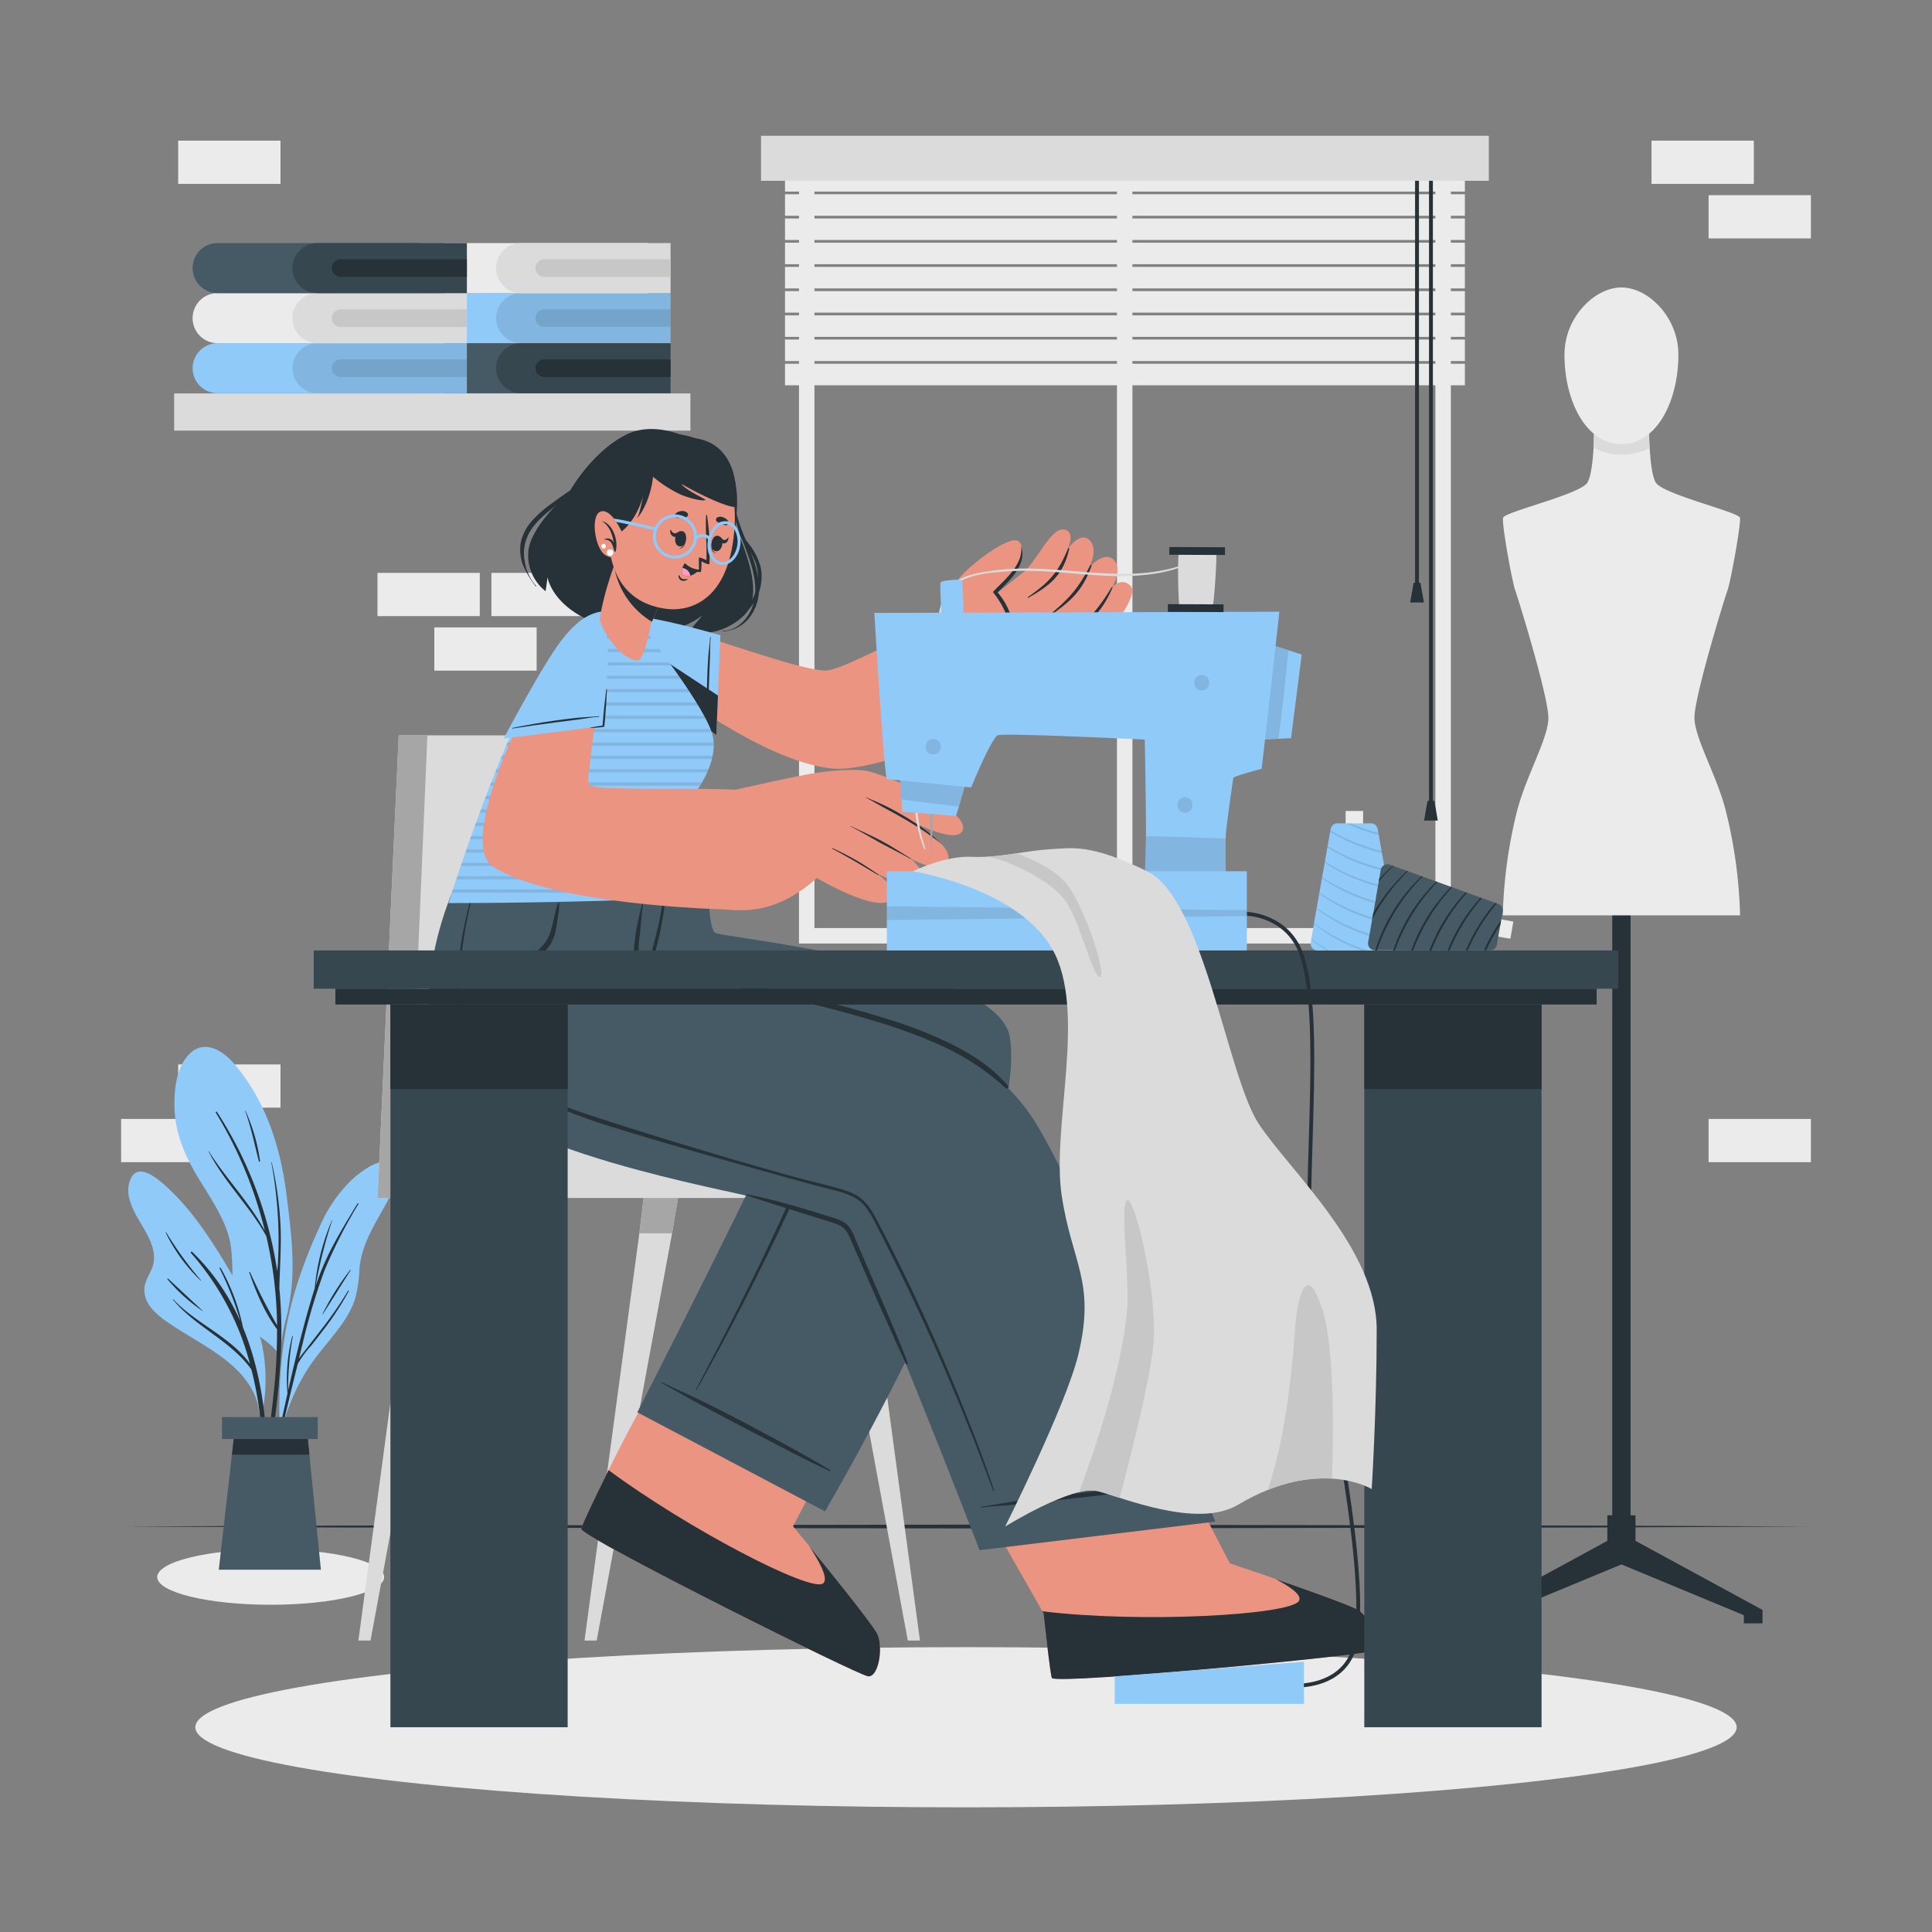 <svg xmlns="http://www.w3.org/2000/svg" viewBox="0 0 500 500"><rect x="0" y="0" width="500" height="500" fill="#808080" stroke="none"/><g id="freepik--background-complete--inject-202"><path d="M375.48,244.18H206.78V35.92h168.7Zm-164.7-4h160.7V39.92H210.78Z" style="fill:#ebebeb"></path><rect x="289.07" y="40.97" width="4" height="201.21" style="fill:#ebebeb"></rect><rect x="203.16" y="44.01" width="175.95" height="5.57" style="fill:#ebebeb"></rect><rect x="203.16" y="50.27" width="175.95" height="5.57" style="fill:#ebebeb"></rect><rect x="203.16" y="56.54" width="175.95" height="5.57" style="fill:#ebebeb"></rect><rect x="203.16" y="62.81" width="175.95" height="5.57" style="fill:#ebebeb"></rect><rect x="203.16" y="69.07" width="175.95" height="5.57" style="fill:#ebebeb"></rect><rect x="203.16" y="75.34" width="175.95" height="5.57" style="fill:#ebebeb"></rect><rect x="203.16" y="81.61" width="175.95" height="5.57" style="fill:#ebebeb"></rect><rect x="203.16" y="87.87" width="175.95" height="5.57" style="fill:#ebebeb"></rect><rect x="203.16" y="94.14" width="175.95" height="5.57" style="fill:#ebebeb"></rect><rect x="366.22" y="42.88" width="1" height="108.39" style="fill:#263238"></rect><polygon points="368.5 155.92 364.95 155.92 365.84 150.82 367.61 150.82 368.5 155.92" style="fill:#263238"></polygon><rect x="369.83" y="42.88" width="1" height="165.73" style="fill:#263238"></rect><polygon points="372.1 212.36 368.55 212.36 369.44 207.26 371.21 207.26 372.1 212.36" style="fill:#263238"></polygon><rect x="196.95" y="35.14" width="188.36" height="11.65" style="fill:#dbdbdb"></rect><rect x="46.11" y="275.47" width="26.48" height="11.19" style="fill:#ebebeb"></rect><rect x="31.34" y="289.58" width="26.48" height="11.19" style="fill:#ebebeb"></rect><rect x="127.18" y="148.26" width="26.48" height="11.19" style="fill:#ebebeb"></rect><rect x="112.4" y="162.37" width="26.48" height="11.19" style="fill:#ebebeb"></rect><rect x="97.69" y="148.26" width="26.48" height="11.19" style="fill:#ebebeb"></rect><rect x="442.18" y="289.58" width="26.48" height="11.19" style="fill:#ebebeb"></rect><rect x="427.41" y="36.4" width="26.48" height="11.19" style="fill:#ebebeb"></rect><rect x="442.18" y="50.51" width="26.48" height="11.19" style="fill:#ebebeb"></rect><rect x="46.11" y="36.4" width="26.48" height="11.19" style="fill:#ebebeb"></rect></g><g id="freepik--Floor--inject-202"><polygon points="32 395.06 86.5 394.82 141 394.73 250 394.57 359 394.73 413.5 394.82 468 395.06 413.5 395.31 359 395.4 250 395.56 141 395.4 86.5 395.31 32 395.06" style="fill:#263238"></polygon></g><g id="freepik--Shadow--inject-202"><ellipse cx="250" cy="447.01" rx="199.45" ry="20.73" style="fill:#ebebeb"></ellipse></g><g id="freepik--Plant--inject-202"><ellipse cx="70.05" cy="408.13" rx="29.36" ry="7.18" style="fill:#ebebeb"></ellipse><path d="M74.19,340.67a53.37,53.37,0,0,0-1.7,9.6c.09.17.07.76,0,.6,0,.52-.82.43-.82-.09,0-.34,0-.68,0-1-1.88-2.33-4.61-3.81-6.81-5.83A12.79,12.79,0,0,1,61.14,338c-1.82-6.3-.11-13-2.31-19.25-1.89-5.42-5.29-10.12-8.17-15-3-5.19-5.27-10.64-5.49-16.72-.18-4.65.37-10.85,3.92-14.33,3.75-3.7,8.41-.93,11.29,2.37,8.34,9.57,12.19,21.66,13.75,34,.86,6.84,1.76,13.73,1.55,20.64A56.14,56.14,0,0,1,74.19,340.67Z" style="fill:#90CAF9"></path><path d="M72.53,352.79a118.41,118.41,0,0,0-.23-19.39s0,0,0-.07c.11-5.25.52-10.47.32-15.71a93.84,93.84,0,0,0-2.31-16.85c0-.07-.12,0-.1,0a111.24,111.24,0,0,1,1.82,16.48c.11,3,.09,5.93-.07,8.89,0,1-.14,1.93-.21,2.9h0a103.65,103.65,0,0,0-15.59-41.27c-.11-.17-.41,0-.31.19a107.77,107.77,0,0,1,12.7,30.6c-4-7.43-10.07-13.54-14.56-20.68a0,0,0,0,0-.07,0c4,7.95,10.7,14.22,15,22.05.73,3.19,1.34,6.41,1.79,9.65a109.5,109.5,0,0,1,1,13.41,154.23,154.23,0,0,1-7-13.76c-.06-.13-.24,0-.2.09,1.7,5,4,10.42,7.19,14.7,0,3.17-.08,6.35-.27,9.52-.5,8.46-1.94,16.82-2.61,25.25a.2.2,0,0,0,.39.05A194.1,194.1,0,0,0,72.53,352.79Z" style="fill:#263238"></path><path d="M63.54,287.5a.05.05,0,0,0-.1,0c1.55,4.28,2.42,8.61,3.54,13a.16.16,0,0,0,.32,0A46.8,46.8,0,0,0,63.54,287.5Z" style="fill:#263238"></path><path d="M102.8,305.42a64.8,64.8,0,0,1-3.55,7.31c-2.79,5-5.69,9.69-6.22,15.57a36.07,36.07,0,0,1-1.12,7.81,23.33,23.33,0,0,1-3.11,6.11c-3,4.39-6.79,8.18-9.58,12.74a53.58,53.58,0,0,0-6.37,15.36c-.07.3-.54.22-.47-.08a.64.64,0,0,0,0-.07.09.09,0,0,1,0-.06c-.44-12.62.56-25.35,4.42-37.44A129.24,129.24,0,0,1,82.9,317.1a36.86,36.86,0,0,1,8.26-11.88c2.35-2.12,7.44-6.13,10.79-4C103.55,302.23,103.43,303.85,102.8,305.42Z" style="fill:#90CAF9"></path><path d="M90.11,334a103.4,103.4,0,0,1-7.33,10.55l-3.68,4.77c-.58.76-1.23,1.51-1.76,2.32.34-1.33.66-2.66,1-4A157.35,157.35,0,0,1,84,328.75a128,128,0,0,1,8.77-17.18c.08-.15-.15-.25-.24-.11-2.67,4.38-5.37,8.77-7.62,13.39a71.13,71.13,0,0,0-3.23,7.95,123.1,123.1,0,0,1,4.3-17c0-.05,0-.09-.07,0a58.17,58.17,0,0,0-4.47,17.66s0,0,0,0c-.55,1.64-1,3.3-1.52,5-2,7.07-3.73,14.2-5.35,21.37a76,76,0,0,1,1.21-14c0-.11-.14-.13-.16,0a44.7,44.7,0,0,0-1.22,14.8q-.91,4.08-1.79,8.18c-1.24,5.82-2.76,11.74-3.49,17.65a.12.12,0,0,0,.23,0c.87-3.19,1.39-6.49,2.1-9.72s1.44-6.46,2.2-9.68c1.09-4.7,2.24-9.39,3.41-14.07a25,25,0,0,1,3.43-4.67c1.24-1.58,2.48-3.16,3.69-4.77a71.49,71.49,0,0,0,6.08-9.4C90.26,334,90.15,334,90.11,334Z" style="fill:#263238"></path><path d="M90.65,328.64a66.94,66.94,0,0,0-7.18,11.41c0,.05.06.11.09.05,2.42-3.78,4.79-7.6,7.2-11.39C90.8,328.65,90.7,328.58,90.65,328.64Z" style="fill:#263238"></path><path d="M36.91,317.39c1.64,2.82,3.51,6.2,2.8,9.59-.44,2.14-2,3.88-2.29,6.06-.64,4.82,4.17,8,7.65,10.29C53.73,349,65.62,354.09,67.2,365.7c.06.41.77.31.72-.09a.19.19,0,0,0,0-.08s0,0,0-.07a44.53,44.53,0,0,0-.17-17.74,56,56,0,0,0-7-16.62c-5.21-8.9-10.74-18-18.63-24.84-2.18-1.88-6.65-5.27-8.39-1S34.91,314,36.91,317.39Z" style="fill:#90CAF9"></path><path d="M44.85,336.26c5.74,6.22,14.88,9.71,19.83,16.68a69.85,69.85,0,0,0-15.24-28.63.22.22,0,0,1,.31-.32,56.54,56.54,0,0,1,12.46,18,81.1,81.1,0,0,0-5.36-13.72.14.14,0,0,1,.25-.14,52.28,52.28,0,0,1,5.78,15.41c6.52,15.79,7.12,34.29,5.76,50.93,0,.23-.38.24-.38,0,.38-13.11.16-26.45-3-39.25-.06-.27-.14-.53-.2-.8-5.39-7.5-14.48-11-20.33-18.1C44.69,336.29,44.78,336.19,44.85,336.26Z" style="fill:#263238"></path><path d="M43.51,330.92c3,2.76,6,5.6,9,8.36,0,0,0,.08,0,.06a44.57,44.57,0,0,1-9.15-8.24C43.23,331,43.39,330.8,43.51,330.92Z" style="fill:#263238"></path><path d="M43,318.92a94.77,94.77,0,0,0,9,12.42.05.05,0,0,1-.07.08A43.56,43.56,0,0,1,42.88,319,.09.09,0,0,1,43,318.92Z" style="fill:#263238"></path><polygon points="56.62 406.24 83.05 406.24 79.49 370.68 60.69 370.68 56.62 406.24" style="fill:#455a64"></polygon><polygon points="60.03 376.46 80.07 376.46 79.49 370.68 60.69 370.68 60.03 376.46" style="fill:#263238"></polygon><rect x="57.45" y="366.74" width="24.77" height="5.68" transform="translate(139.67 739.16) rotate(180)" style="fill:#455a64"></rect></g><g id="freepik--Mannequin--inject-202"><rect x="417.25" y="228.42" width="4.74" height="165.18" style="fill:#263238"></rect><polygon points="456.14 416.65 456.14 420.12 451.31 420.12 451.31 418.01 419.62 404.87 387.93 418.01 387.93 420.12 383.1 420.12 383.1 416.65 415.98 398.77 415.98 392.16 423.26 392.16 423.26 398.77 456.14 416.65" style="fill:#263238"></polygon><path d="M450.33,236.89H388.92a123.74,123.74,0,0,1,3.59-26.6c2.26-9.17,8.13-19,8.21-24.41s-7.71-30.67-8.55-33S388.61,135.56,389,134s20.16-6.1,21.86-9.16,1.7-13.56,1.7-13.56h14.23s0,10.51,1.69,13.56S450,132.51,450.3,134s-2.37,16.44-3.23,18.8-8.61,27.63-8.55,33,6,15.24,8.21,24.41A123.42,123.42,0,0,1,450.33,236.89Z" style="fill:#ebebeb"></path><path d="M426.9,116a16.46,16.46,0,0,1-7.28,1.67,14.09,14.09,0,0,1-7.25-1.85c.14-2.49.14-4.48.14-4.48h14.23S426.74,113.41,426.9,116Z" style="fill:#dbdbdb"></path><path d="M434.37,91.8c0,11.82-5.48,23.13-14.74,23.13s-14.75-11.31-14.75-23.13c0-9.78,7.89-17.41,14.75-17.41S434.37,82,434.37,91.8Z" style="fill:#ebebeb"></path></g><g id="freepik--Shelf--inject-202"><path d="M167.71,88.82H109a6.48,6.48,0,0,1-6.47-6.48h0A6.48,6.48,0,0,1,109,75.86h58.68Z" style="fill:#90CAF9"></path><path d="M173.54,88.82H134.86a6.48,6.48,0,0,1-6.47-6.48h0a6.48,6.48,0,0,1,6.47-6.48h38.68Z" style="fill:#90CAF9"></path><path d="M173.54,88.82H134.86a6.48,6.48,0,0,1-6.47-6.48h0a6.48,6.48,0,0,1,6.47-6.48h38.68Z" style="opacity:0.1"></path><path d="M173.54,84.61H140.86a2.27,2.27,0,0,1-2.27-2.27h0a2.27,2.27,0,0,1,2.27-2.27h32.68Z" style="opacity:0.1"></path><path d="M167.71,75.86H109a6.47,6.47,0,0,1-6.47-6.47h0A6.48,6.48,0,0,1,109,62.91h58.68Z" style="fill:#ebebeb"></path><path d="M173.54,75.86H134.86a6.47,6.47,0,0,1-6.47-6.47h0a6.48,6.48,0,0,1,6.47-6.48h38.68Z" style="fill:#dbdbdb"></path><path d="M173.54,71.66H140.86a2.27,2.27,0,0,1-2.27-2.27h0a2.27,2.27,0,0,1,2.27-2.27h32.68Z" style="fill:#c7c7c7"></path><path d="M167.71,101.77H109a6.48,6.48,0,0,1-6.47-6.48h0A6.47,6.47,0,0,1,109,88.82h58.68Z" style="fill:#455a64"></path><path d="M173.54,101.77H134.86a6.48,6.48,0,0,1-6.47-6.48h0a6.47,6.47,0,0,1,6.47-6.47h38.68Z" style="fill:#37474f"></path><path d="M173.54,97.57H140.86a2.28,2.28,0,0,1-2.27-2.28h0A2.27,2.27,0,0,1,140.86,93h32.68Z" style="fill:#263238"></path><rect x="45.07" y="101.82" width="133.61" height="9.62" style="fill:#dbdbdb"></rect><path d="M115,101.77H56.32a6.47,6.47,0,0,1-6.47-6.48h0a6.47,6.47,0,0,1,6.47-6.47H115Z" style="fill:#90CAF9"></path><path d="M120.83,101.77H82.15a6.48,6.48,0,0,1-6.47-6.48h0a6.47,6.47,0,0,1,6.47-6.47h38.68Z" style="fill:#90CAF9"></path><path d="M120.83,101.77H82.15a6.48,6.48,0,0,1-6.47-6.48h0a6.47,6.47,0,0,1,6.47-6.47h38.68Z" style="opacity:0.1"></path><path d="M120.83,97.57H88.15a2.28,2.28,0,0,1-2.27-2.28h0A2.27,2.27,0,0,1,88.15,93h32.68Z" style="opacity:0.1"></path><path d="M115,88.82H56.32a6.47,6.47,0,0,1-6.47-6.48h0a6.47,6.47,0,0,1,6.47-6.48H115Z" style="fill:#ebebeb"></path><path d="M120.83,88.82H82.15a6.48,6.48,0,0,1-6.47-6.48h0a6.48,6.48,0,0,1,6.47-6.48h38.68Z" style="fill:#dbdbdb"></path><path d="M120.83,84.61H88.15a2.27,2.27,0,0,1-2.27-2.27h0a2.27,2.27,0,0,1,2.27-2.27h32.68Z" style="fill:#c7c7c7"></path><path d="M115,75.86H56.32a6.46,6.46,0,0,1-6.47-6.47h0a6.47,6.47,0,0,1,6.47-6.48H115Z" style="fill:#455a64"></path><path d="M120.83,75.86H82.15a6.47,6.47,0,0,1-6.47-6.47h0a6.48,6.48,0,0,1,6.47-6.48h38.68Z" style="fill:#37474f"></path><path d="M120.83,71.66H88.15a2.27,2.27,0,0,1-2.27-2.27h0a2.27,2.27,0,0,1,2.27-2.27h32.68Z" style="fill:#263238"></path></g><g id="freepik--Character--inject-202"><polygon points="212.55 301.92 215.43 319.19 234.94 424.57 238.09 424.57 223.9 319.19 221.8 301.92 212.55 301.92" style="fill:#dbdbdb"></polygon><polygon points="221.8 301.92 212.55 301.92 215.43 319.19 223.9 319.19 221.8 301.92" style="fill:#a6a6a6"></polygon><polygon points="151.27 424.57 154.42 424.57 173.93 319.19 176.81 301.92 167.56 301.92 165.46 319.19 151.27 424.57" style="fill:#dbdbdb"></polygon><polygon points="167.56 301.92 165.46 319.19 173.93 319.19 176.81 301.92 167.56 301.92" style="fill:#a6a6a6"></polygon><polygon points="92.75 424.57 95.89 424.57 115.4 319.19 118.28 301.92 109.03 301.92 106.94 319.19 92.75 424.57" style="fill:#dbdbdb"></polygon><polygon points="106.94 319.19 115.4 319.19 118.28 301.92 109.03 301.92 106.94 319.19" style="fill:#a6a6a6"></polygon><polygon points="97.73 310.04 240.72 310.04 240.72 294.97 187.19 294.97 169.2 190.31 103.19 190.31 97.73 310.04" style="fill:#dbdbdb"></polygon><polygon points="97.73 310.04 105.53 310.04 110.61 190.31 103.19 190.31 97.73 310.04" style="fill:#a6a6a6"></polygon><path d="M224.62,433.82c-2.77-.37-72.4-35.12-74.17-38.05-.21-.33,2.78-6.69,7.05-15.34,9.63-19.58,28.89-52.69,28.89-52.69l41.92,23.56L205.23,395s7.75,9.37,14,17.33c0,0,0,0,0,0,3.87,4.9,7.2,9.26,7.81,10.56C228.67,426.34,227.38,434.21,224.62,433.82Z" style="fill: rgb(235, 148, 129);"></path><path d="M150.45,395.77c1.77,2.93,71.41,37.68,74.17,38.05s4-7.47,2.45-10.88c-.6-1.3-3.93-5.66-7.8-10.56,0,0,0,0,0,0-3.33-4.2-7-8.8-9.82-12.21,2,3.05,5.41,8.61,3.43,9.69-3.64,2-34.86-14.22-55.38-29.39C153.23,389.07,150.23,395.43,150.45,395.77Z" style="fill:#263238"></path><path d="M213.51,391.14l-48.57-25.63S202,292.89,201,291.63c-3.4-4.39-44.43-2.39-62.15-20-18.77-18.65-4.43-45.2-4.43-45.2h49s-.45,13.3,1.67,15c1.39,1.16,73.47,8.12,76.29,27.14C266.3,301.53,213.51,391.14,213.51,391.14Z" style="fill:#455a64"></path><path d="M214.88,380.48c-5.48-3.32-11.1-6.36-16.75-9.39s-11.33-6-17.08-8.8c-3.24-1.59-6.56-3-9.81-4.59-.1-.05-.19.11-.09.16,2.84,1.52,5.6,3.2,8.43,4.73s5.6,3,8.41,4.5c5.66,3,11.37,5.9,17,8.85,3.2,1.66,6.45,3.23,9.72,4.76A.13.13,0,0,0,214.88,380.48Z" style="fill:#263238"></path><path d="M214.23,283.56c-1.21-2.49-4.41-2.85-6.79-3.45q-9.78-2.44-19.56-4.87c-11.55-2.86-23.45-5.56-33.8-11.68-5-2.92-9.74-6.62-12.22-11.95s-2.46-11-2.5-16.65c0-1.4.08-2.79.17-4.18,0-.12-.19-.11-.19,0-.36,5.55-.93,11.1.31,16.59a22.66,22.66,0,0,0,3.11,7.48,25.77,25.77,0,0,0,5.64,5.92c9.15,7.18,20.63,10.62,31.73,13.45,6.28,1.6,12.57,3.13,18.87,4.67l9.71,2.38a8.91,8.91,0,0,1,4,1.57,4.2,4.2,0,0,1,1.2,3.52,13.7,13.7,0,0,1-1,3.87c-.58,1.52-1.2,3-1.81,4.54q-1.78,4.43-3.68,8.81-3.81,8.84-7.92,17.55c-5.45,11.57-11.27,23-17.21,34.29-.74,1.41-1.46,2.84-2.19,4.25a.08.08,0,0,0,.14.08c6.36-11.2,12.3-22.66,18-34.23s11-23.14,15.5-35.1C214.5,288.32,215.27,285.72,214.23,283.56Z" style="fill:#263238"></path><path d="M355.31,427.24c-2.55,1.15-80,8.6-83.06,7.05-.37-.17-2.16-16.74-2.16-16.74-15.79-27.49-30.28-54.16-30.28-54.16l54.09-5.85,24.39,47.07s11.54,3.84,21.09,7.26l0,0c5.88,2.1,11,4,12.22,4.82C354.77,418.75,357.85,426.1,355.31,427.24Z" style="fill: rgb(235, 148, 129);"></path><path d="M269.75,417c.11.19.23.37.33.57,0,0,1.8,16.58,2.17,16.75,3.05,1.55,80.51-5.9,83.06-7.05s-.54-8.49-3.69-10.53c-1.21-.79-6.33-2.72-12.21-4.82h0c-3.06-1.1-6.33-2.24-9.35-3.28,3.21,1.65,7.07,4.06,6.11,5.67C333.91,418,295.28,420.11,269.75,417Z" style="fill:#263238"></path><path d="M314.52,393.79l-61,7.4S223.38,323,218.61,317.91c-2.41-2.59-11.58-5.46-30.89-9.7l-.11,0c-7.13-1.57-14.69-3.32-22.14-5.32-19.38-5.18-38-12-46.51-21.37-17.75-19.62,0-55.09,0-55.09h50s1.24,15.44-2.59,24.89c0,0,36.8,5.4,67.79,15.46,17.56,5.69,26.25,12.9,32.33,21.46C278.38,305,314.52,393.79,314.52,393.79Z" style="fill:#455a64"></path><path d="M305.94,384c-6.82.37-13.59,1.05-20.38,1.75s-13.56,1.49-20.32,2.42c-3.81.53-7.59,1.23-11.39,1.77-.12,0-.11.2,0,.18,3.42-.35,6.85-.53,10.27-.87s6.73-.69,10.09-1.06c6.78-.74,13.55-1.57,20.33-2.36,3.82-.44,7.62-1,11.42-1.57A.13.13,0,0,0,305.94,384Z" style="fill:#263238"></path><path d="M144.44,233.71a4.32,4.32,0,0,1-.28.67.07.07,0,0,0,0,.11c-.66,2-.94,4.23-1.57,6.28a9.91,9.91,0,0,1-3.8,5.43c-3.88,2.69-8.55,3.91-13.06,5-.14,0-.1.24,0,.25a25.22,25.22,0,0,0,7.71-1.18,20.37,20.37,0,0,0,6.49-3.11,10.2,10.2,0,0,0,3.72-5.61,33.68,33.68,0,0,0,.65-3.61,28.5,28.5,0,0,0,.45-4.22A.19.19,0,0,0,144.44,233.71Z" style="fill:#263238"></path><path d="M175.54,247.86a58.62,58.62,0,0,0-9,3.44l-.14.06a2.52,2.52,0,0,0,.14-.54c0-.22.06-.44.1-.65s0-.46.07-.68l0-.35v0a2.66,2.66,0,0,0,1.93-1,7.22,7.22,0,0,0,1.21-2.83c.33-1.28.64-2.56.92-3.86s.58-2.88.81-4.34a28.31,28.31,0,0,0,.49-4.3.2.2,0,0,0-.4-.05c-.34,1.33-.49,2.7-.74,4s-.54,2.69-.85,4-.64,2.67-1,4-.65,2.88-2,3.27c-2.8.79-1.54-5.51-1.42-6.74.29-2.86.46-5.77,1-8.6a.09.09,0,0,0-.18,0c-.61,2.6-1.31,5.15-1.77,7.79-.23,1.29-.39,2.59-.53,3.89a6,6,0,0,0,.26,3.35,2.43,2.43,0,0,0,1.85,1.37l-.09.3c-.06.21-.13.41-.18.63l-.15.63a1.51,1.51,0,0,0-.09.78.29.29,0,0,0,.14.17c-1.2.52-2.4,1-3.59,1.59a30.65,30.65,0,0,0-4.31,2.1c-.16.07,0,.3.12.26a32.55,32.55,0,0,0,4.52-1.63c1.5-.58,3-1.19,4.47-1.81a55.8,55.8,0,0,0,8.55-4A.15.15,0,0,0,175.54,247.86Z" style="fill:#263238"></path><path d="M248.5,362.31q-4.65-11.49-9.84-22.77t-10.95-22.31c-1.67-3.19-3.19-6.42-6.53-8.15a24.48,24.48,0,0,0-4.8-1.71q-2.92-.78-5.86-1.51c-15.93-4-56.62-16.5-64.27-19.5-6.21-2.43-12.42-5.25-17.59-9.54a28.31,28.31,0,0,1-6.31-7.18c-2-3.29-6.54-12.22.25-39.26,0-.12-.13-.21-.17-.1-5.41,19.27-4.27,29.76-3.28,33.58a24.35,24.35,0,0,0,4.44,9c4,5.12,9.66,8.67,15.45,11.43a160.38,160.38,0,0,0,21.45,8c15.77,4.94,49,14.12,52.95,15.14,3.55.91,7.69,1.63,10.23,4.51a23.55,23.55,0,0,1,3,4.9c1,1.84,1.9,3.68,2.83,5.53q2.86,5.69,5.62,11.42,10.83,22.65,19.73,46.18c.73,1.94,1.45,3.88,2.2,5.81a.12.12,0,0,0,.23-.07C254.66,377.81,251.61,370,248.5,362.31Z" style="fill:#263238"></path><path d="M224.56,328.07l-2.67-6.17c-.73-1.7-1.33-3.81-2.78-5.06s-3.41-1.65-5.15-2.2q-3.11-1-6.24-1.92c-4.79-1.4-9.64-2.73-14.56-3.65a.12.12,0,0,0,0,.23c4.06,1.44,8.21,2.68,12.32,4l6.12,1.91,3.17,1a18.37,18.37,0,0,1,2.6.95c1.81.92,2.42,2.81,3.18,4.55.89,2,1.77,4,2.65,6.05,1.75,4,3.48,8,5.27,12,2,4.41,3.92,8.86,6,13.22.13.27.59.07.48-.21C231.72,344.39,228.08,336.24,224.56,328.07Z" style="fill:#263238"></path><path d="M260.83,281c-3.74-4.48-8.84-7.86-14-10.5a111.48,111.48,0,0,0-16.72-6.64,298,298,0,0,0-39.46-9.44c-3.75-.66-7.5-1.25-11.27-1.8-1.9-.27-3.81-.52-5.72-.77s-3.67-.52-5.52-.65c-.12,0-.13.17,0,.2,3.23.81,6.57,1.36,9.85,2l9.89,1.87c6.59,1.25,13.18,2.54,19.72,4s13,3.21,19.43,5.19a130.87,130.87,0,0,1,17,6.35,67.57,67.57,0,0,1,8.45,4.69,65.22,65.22,0,0,1,7.77,6.08C260.67,282,261.16,281.44,260.83,281Z" style="fill:#263238"></path><path d="M162.24,112.4c-9.13,4.45-14.9,14.92-14.9,14.92s-10.38,9-10.63,15.71A11.77,11.77,0,0,0,141.2,153l.51-3.6s.71,5.08,7.42,9.34,17.16,5.31,23.06,4.48a20.41,20.41,0,0,0,9.63-4l-3.57,4.25s7.18,2.18,14-3.92-1.59-21.11-1.81-23.8,4.3-20.17-14.63-23.37C175.79,112.38,168.52,109.34,162.24,112.4Z" style="fill:#263238"></path><path d="M138.76,151.64a12.14,12.14,0,0,1-3-6.59,11,11,0,0,1,1.17-7.1c1.44-2.58,3.73-4.52,6-6.41s4.75-3.74,7-5.73c.12-.11,0-.29-.18-.22a66.79,66.79,0,0,0-6.45,4.35,30.88,30.88,0,0,0-5.58,4.81,11.9,11.9,0,0,0-3,6,11.6,11.6,0,0,0,.63,5.48,24.61,24.61,0,0,0,3.32,5.53C138.69,151.87,138.86,151.73,138.76,151.64Z" style="fill:#263238"></path><path d="M196.41,152.29c0-7-4.28-12.91-5.84-19.56-.84-3.59-1.16-7.37-2.7-10.76,0-.1-.2,0-.16.07,1.19,3,1.39,6.17,1.92,9.31a48,48,0,0,0,2.79,9.22c2.1,5.48,4.63,12,1.77,17.65-1.32,2.63-4,5.12-7.1,5a.1.1,0,0,0,0,.19,9.34,9.34,0,0,0,6.61-3.26A11.87,11.87,0,0,0,196.41,152.29Z" style="fill:#263238"></path><path d="M196.09,154.07a12.25,12.25,0,0,0,.76-7.34,17.37,17.37,0,0,0-3.49-6.53c-1.73-2.26-3.61-4.48-4.22-7.33a.09.09,0,0,0-.18,0c.92,4.67,4.59,8,6.38,12.23,2,4.89.17,10.36-3.58,13.86a20,20,0,0,1-8.22,4.46s0,.1,0,.09C188.75,162.22,193.94,159.23,196.09,154.07Z" style="fill:#263238"></path><path d="M164.82,172.06c14.42,11.08,35.49,25.28,50.43,26.82,11.92,1.24,42.16-11.79,54.82-21.54,4.47-3.44-12-19.23-18-20.44-3.62-.73-33.28,16.94-38.61,16.64-8.09-.45-29.48-8.89-46.6-13.35C157.83,157.85,155.85,165.17,164.82,172.06Z" style="fill: rgb(235, 148, 129);"></path><path d="M265.49,180.22c2.89-1.59,15.47-10.05,18.45-13.19s10.88-12.79,8.71-15.31-4.71.12-4.71.12,2.69-4.61.27-7-6.23,1.9-6.23,1.9,2.42-4.93-.16-7.09-5.7,2.74-5.7,2.74,2.42-4.4-.45-5.29c-3.46-1.07-7,7.56-10.55,10.77-.81.73-17.37,13.65-17.37,13.65Z" style="fill: rgb(235, 148, 129);"></path><path d="M276.4,142c-2.63,6.33-4.88,8.65-10.39,12.54-.11.08,0,.26.1.19,5.75-3.32,9-5.82,10.6-12.62C276.79,141.8,276.52,141.72,276.4,142Z" style="fill:#263238"></path><path d="M282.18,146.28c-3.3,6.35-5.72,8.88-11.2,13.38-.07.07,0,.2.11.15,5.74-4,8.91-6.54,11.38-13.31C282.58,146.19,282.33,146,282.18,146.28Z" style="fill:#263238"></path><path d="M287.65,152.06c-3.64,5.91-6.17,8.8-12,12.49a.13.13,0,0,0,.13.22c6.36-3.18,9.54-6.76,12.09-12.58C288,151.79,287.88,151.69,287.65,152.06Z" style="fill:#263238"></path><path d="M242.72,162s2.8-8.12,4.81-11.42,14.06-12.83,16.26-10.35c2.85,3.2-3,10.08-6.33,13.07,0,0,6.6,7.4,3.46,13.25S242.72,162,242.72,162Z" style="fill: rgb(235, 148, 129);"></path><path d="M264.29,141.4c.49,4.79-4.12,8.44-7.11,11.58a.39.39,0,0,0,.1.64c2.56,3.29,5.21,8.68,3.9,12.88a.1.1,0,0,0,.19.07c2-4.31-.16-9.81-3.19-13.24,3.12-3.17,7.57-7,6.15-11.94C264.32,141.36,264.28,141.37,264.29,141.4Z" style="fill:#263238"></path><path d="M185.39,190.2l1.05-25.81s-12.47-3.62-19.65-4.65c-9.51-1.36-12.24,1.85-4.56,10.78C167.36,176.49,185.39,190.2,185.39,190.2Z" style="fill:#90CAF9"></path><path d="M183.05,187.48c-.11-3.77-.16-7.53-.05-11.3.06-1.88.15-3.75.26-5.63s.42-3.74.51-5.61c0-.11.17-.09.16,0-.19,1.86-.12,3.77-.2,5.64s-.16,3.76-.22,5.64c-.13,3.75-.26,7.51-.3,11.26A.08.08,0,0,1,183.05,187.48Z" style="fill:#263238"></path><path d="M185.81,180l-.42,10.23s-18-13.71-23.16-19.68c-3.59-4.17-4.9-7.09-4.31-8.88Z" style="fill:#263238"></path><path d="M184.18,232s-28.56,1.67-68.12,1.72c0,0,17.43-55.65,31.47-70.65,6.39-6.83,12.64-5.78,17.93-1.39,1.32,1.09,17.69,21.87,19.08,29.11,1.22,6.4-4,13.51-4,13.51Z" style="fill:#90CAF9"></path><path d="M159.37,158.4h-4.6A9.8,9.8,0,0,1,159.37,158.4Zm6.09,3.24c-.26-.22-.52-.42-.79-.62h-15c-.32.25-.64.53-1,.83h17Zm2.42,2.84H146.26l-.65.83h22.93Zm2.71,3.46H143.71l-.55.83h28.05Zm2.58,3.46H141.52l-.48.83h32.74Zm2.48,3.45H139.56l-.45.83h37.11Zm2.36,3.46H137.74c-.15.27-.29.55-.42.83h41.24Zm2.22,3.46H136c-.12.28-.26.55-.39.83h45.12Zm2,3.46H134.39c-.13.27-.25.55-.38.83h48.67C182.54,185.79,182.4,185.51,182.24,185.23Zm1.66,3.45H132.83l-.36.83H184.2C184.11,189.25,184,189,183.9,188.68Zm.81,3.46H131.33L131,193h53.75C184.73,192.7,184.72,192.42,184.71,192.14Zm-54.83,3.46c-.12.28-.23.55-.34.83h54.7c.07-.28.13-.55.19-.83Zm-1.41,3.46-.33.83H183c.13-.27.24-.54.36-.83Zm-1.37,3.45c-.11.28-.22.56-.32.83h54.39c.15-.23.32-.51.51-.83ZM180.78,206h-55c-.1.28-.2.55-.31.83h55.44Zm.46,3.46H124.46c-.1.28-.21.55-.31.83h57.19Zm.45,3.46H123.18l-.3.83H181.8Zm.45,3.45h-60.2l-.3.83h60.61Zm.45,3.46H120.71c-.09.28-.19.55-.29.83H182.7Zm.45,3.46H119.51c-.09.28-.19.56-.28.83h63.92Zm.46,3.46H118.34c-.1.28-.19.56-.28.83H183.6Zm.45,3.45H117.19c-.09.29-.18.57-.27.83h67.13Zm-67.88,3.46a.12.12,0,0,1,0,.05q5.56,0,10.82-.05Z" style="fill:#030402;opacity:0.1"></path><path d="M145.17,166.16c-11.59,19.68-26.55,52.43-17.44,58.21,15,9.51,55.58,11.09,64.85,11.07,4,0,8.74-26.73,5.71-29.74s-45.41-.22-46-2.77c-.35-1.44,1.53-14.42,3.73-30.56C158.54,153.77,148.48,160.52,145.17,166.16Z" style="fill: rgb(235, 148, 129);"></path><path d="M189.85,204.51s11.85-2.77,19.69-4.21c4.37-.81,12-1.52,15.46-.64,5.21,1.31,26.15,10.12,24.12,15.24-1.83,4.64-18.86-5.21-18.86-5.21s18.06,8.42,14.83,13.6-21-8.52-21-8.52,18.36,9.08,14.18,13.89c-3.16,3.63-19.94-7.86-19.94-7.86s15.73,7.9,12.64,11.78c-3.41,4.29-19.57-5.35-19.57-5.35-9.51,8.54-17.53,8.72-23.25,8.16C186.76,235.26,189.85,204.51,189.85,204.51Z" style="fill: rgb(235, 148, 129);"></path><path d="M224.2,206.37c2.16.92,4.35,1.83,6.41,2.93s4.11,2.27,6.06,3.56a40.11,40.11,0,0,1,7.14,5.74c-4.1-3.59-11.45-7.65-13.52-8.75s-4.07-2.3-6.14-3.4C224.1,206.42,224.15,206.35,224.2,206.37Z" style="fill:#263238"></path><path d="M220.09,213.77c2.7,1.29,5.43,2.46,8.08,3.87s5,3,7.55,4.53c.19.12.06.18-.14.07-2.59-1.47-5.1-2.64-7.71-4.08s-5.17-3-7.82-4.33C220,213.81,220,213.75,220.09,213.77Z" style="fill:#263238"></path><path d="M215.41,219.49a66.75,66.75,0,0,1,11.91,6.85c.19.13,0,.2-.18.08-3.92-2.36-7-4.23-11.79-6.79C215.28,219.59,215.33,219.45,215.41,219.49Z" style="fill:#263238"></path><path d="M130.35,191.14,156,187.88s1.49-12.9,1.3-20.15c-.24-9.6-3.87-11.76-11.39-2.7C140.85,171.08,130.35,191.14,130.35,191.14Z" style="fill:#90CAF9"></path><path d="M152.85,188.29c.27-.09,2.89-.51,3.08-.49.14-1.52.26-3,.41-4.56q.12-1.14.27-2.28c.11-.83.19-1.79.29-2.52,0-.12.16-.11.16,0,0,1-.09,1.7-.12,2.54s-.08,1.51-.14,2.25c-.14,1.59-.21,3.28-.42,4.86a26,26,0,0,1-3.53.29S152.81,188.3,152.85,188.29Z" style="fill:#263238"></path><path d="M132.64,188.38c3.69-.73,7.39-1.41,11.13-1.92q2.79-.39,5.59-.69c1.87-.2,3.76-.21,5.62-.43.11,0,.12.15,0,.16-1.87.12-3.74.51-5.6.74s-3.73.47-5.6.72c-3.72.5-7.44,1-11.15,1.58C132.55,188.56,132.54,188.4,132.64,188.38Z" style="fill:#263238"></path><path d="M155.2,160.29c.06,1.23,4.28,9.93,9.72,10.68,1.77.23,3.51-9.38,3.51-9.38l.29-.68,4.06-9.53-10.29-9.66-1.51-1.3s-.94,2.68-2.07,6c0,.16-.11.31-.16.48s-.14.36-.2.54c-.17.5-.35,1-.52,1.52s-.25.77-.37,1.18l-.38,1.22A66.47,66.47,0,0,0,155.2,160.29Z" style="fill: rgb(235, 148, 129);"></path><path d="M158.91,146.45a20.79,20.79,0,0,0,9.81,14.46l4.06-9.53-10.29-9.66-1.51-1.3S160,143.1,158.91,146.45Z" style="fill:#263238"></path><path d="M189.83,139.34c-2.25,18-13.31,18.73-17.2,18.25-3.53-.45-15.5-2.41-15.13-20.58s9.47-22.84,17.6-22.26S192.07,121.3,189.83,139.34Z" style="fill: rgb(235, 148, 129);"></path><path d="M187.67,135.91a11.9,11.9,0,0,1-1.18-.44,2,2,0,0,1-1.12-.67.65.65,0,0,1,.12-.78,1.59,1.59,0,0,1,1.62-.14,2.35,2.35,0,0,1,1.34,1A.69.69,0,0,1,187.67,135.91Z" style="fill:#263238"></path><path d="M175.34,134.06c.43,0,.83-.05,1.25-.08a2.11,2.11,0,0,0,1.26-.32.65.65,0,0,0,.12-.79,1.61,1.61,0,0,0-1.51-.6,2.39,2.39,0,0,0-1.59.61A.7.7,0,0,0,175.34,134.06Z" style="fill:#263238"></path><path d="M177.54,138.89s-.1.05-.11.1c-.11,1.23-.45,2.62-1.61,2.9,0,0,0,.07,0,.06C177.2,141.93,177.63,140.08,177.54,138.89Z" style="fill:#263238"></path><path d="M176.6,137.47c-2-.39-2.6,3.55-.79,3.92S178.24,137.8,176.6,137.47Z" style="fill:#263238"></path><path d="M175.79,137.55c-.38.17-.78.51-1.2.48s-.79-.5-1-.95c0,0-.06,0-.07,0a1.47,1.47,0,0,0,.82,1.82c.72.22,1.36-.36,1.68-1.09C176,137.71,176,137.49,175.79,137.55Z" style="fill:#263238"></path><path d="M184.37,139.74c0-.05.09.07.08.12-.25,1.22-.33,2.65.71,3.24,0,0,0,.08,0,.07C183.82,142.75,184,140.85,184.37,139.74Z" style="fill:#263238"></path><path d="M185.68,138.65c2,.19,1.47,4.15-.37,4S184,138.49,185.68,138.65Z" style="fill:#263238"></path><path d="M186.47,139c.29.25.55.67.92.75s.81-.31,1.14-.68c0,0,.06,0,.05,0-.08.76-.43,1.52-1.18,1.57s-1.08-.67-1.16-1.45C186.22,139.12,186.36,138.92,186.47,139Z" style="fill:#263238"></path><path d="M175.77,148.9c.23.34.43.79.87.92a3.13,3.13,0,0,0,1.36,0,0,0,0,0,1,0,.07,1.67,1.67,0,0,1-1.67.34,1.32,1.32,0,0,1-.73-1.27C175.63,148.85,175.73,148.85,175.77,148.9Z" style="fill:#263238"></path><path d="M180.8,147.61a5,5,0,0,1-2.15,1.39,2.33,2.33,0,0,1-1.38,0c-1-.35-.91-1.26-.66-2a5.28,5.28,0,0,1,.55-1.16A6.48,6.48,0,0,0,180.8,147.61Z" style="fill:#263238"></path><path d="M178.65,149a2.33,2.33,0,0,1-1.38,0c-1-.35-.91-1.26-.66-2A2.33,2.33,0,0,1,178.65,149Z" style="fill:#ff9cbd"></path><path d="M181.55,145.24s0,1.87-.15,2.73c0,.08-.23.09-.52.06h0a4.14,4.14,0,0,1-3.75-2.13.09.09,0,0,1,.15-.1,6.22,6.22,0,0,0,3.58,1.63c.1-.23-.07-3.19.07-3.18a7.38,7.38,0,0,1,1.89.74c.16-3.89-.3-7.77-.08-11.64a.12.12,0,0,1,.23,0,62,62,0,0,1,.62,12.53C183.55,146.36,181.87,145.44,181.55,145.24Z" style="fill:#263238"></path><path d="M158.66,138.57c2,.05,7.59-4.91,8.58-14.41,0,0-1.48,8.47-2.23,9.66s3.13-2.8,4-10.44a31.12,31.12,0,0,0,7.51,4.77c3.53,1.33,5.75,1.49,6,1.25s-4.9-2.38-6.19-4.17c0,0,9.24,5.32,13.65,6,.51.09,2-10.42-4.42-15.51s-17.77-1.2-20.94,1.37c0,0-3.48.18-7.66,4.94S156.53,138.51,158.66,138.57Z" style="fill:#263238"></path><path d="M173.22,144.37a5.71,5.71,0,1,1,7.15-5.48h0a5.7,5.7,0,0,1-5.75,5.66A5.37,5.37,0,0,1,173.22,144.37Zm2.7-10.3a4.37,4.37,0,0,0-1.21-.16,4.94,4.94,0,1,0,1.21.16Z" style="fill:#90CAF9"></path><path d="M186.19,146.13c-2.11-.56-3.46-3.22-3-6.17a6.79,6.79,0,0,1,1.75-3.78,3.55,3.55,0,0,1,6,.85,6.82,6.82,0,0,1,.63,4.12c-.44,3.11-2.68,5.38-5,5A2.2,2.2,0,0,1,186.19,146.13Zm2.14-10.41a1.4,1.4,0,0,0-.28-.06,3,3,0,0,0-2.6,1.05,6.08,6.08,0,0,0-1.55,3.36c-.38,2.7.85,5.11,2.76,5.38s3.76-1.71,4.15-4.41a6,6,0,0,0-.56-3.65A3.14,3.14,0,0,0,188.33,135.72Z" style="fill:#90CAF9"></path><path d="M180.09,139.52l-.4-.65c1-.6,3.07-1.28,4.24.39l-.62.44C182.26,138.2,180.18,139.47,180.09,139.52Z" style="fill:#90CAF9"></path><path d="M154.71,137.42l-.62-.44c.21-.29,2.06-2.84,3.79-2.87s11.6,2.35,12,2.45l-.17.74c-2.87-.69-10.59-2.46-11.84-2.43S155.21,136.72,154.71,137.42Z" style="fill:#90CAF9"></path><path d="M156.64,143.65a3.55,3.55,0,0,0,.78.39,2.71,2.71,0,0,0,.83.2,2.45,2.45,0,0,0,1.1-.11,3.31,3.31,0,0,0,.78-.37,3.69,3.69,0,0,0,.89-.86l0-5s-2.7-6.38-5.51-5.53S153.92,141.92,156.64,143.65Z" style="fill: rgb(235, 148, 129);"></path><path d="M155.94,134.88c-.05,0-.07.05,0,.08,1.89,1.28,2.57,3.44,2.91,5.59a1.69,1.69,0,0,0-2.39-1c-.06,0,0,.12,0,.12a1.88,1.88,0,0,1,1.89,1.08,9.26,9.26,0,0,1,.63,1.86c0,.2.41.17.39,0a.13.13,0,0,1,0-.06C160,139.89,158.72,135.75,155.94,134.88Z" style="fill:#263238"></path><path d="M157.05,143a.84.84,0,1,0,.85-.83A.83.83,0,0,0,157.05,143Z" style="fill:#fff"></path><path d="M155.62,141.35a.6.6,0,0,0,.59.61.59.59,0,0,0,.6-.59.61.61,0,0,0-.59-.61A.59.59,0,0,0,155.62,141.35Z" style="fill:#fff"></path></g><g id="freepik--Table--inject-202"><rect x="81.19" y="245.97" width="337.62" height="9.91" style="fill:#37474f"></rect><rect x="86.79" y="255.87" width="326.42" height="4.1" style="fill:#263238"></rect><rect x="101.04" y="259.97" width="45.87" height="187.04" style="fill:#37474f"></rect><rect x="101.05" y="259.97" width="45.87" height="21.88" style="fill:#263238"></rect><rect x="353.08" y="259.97" width="45.87" height="187.04" style="fill:#37474f"></rect><rect x="353.09" y="259.97" width="45.87" height="21.88" style="fill:#263238"></rect></g><g id="freepik--sewing-machine--inject-202"><path d="M335.65,436.73h-.48l.07-1c.1,0,10.54.55,14.2-7.83,5.47-12.5-4.66-63.06-8.47-82.09-.42-2.12-.78-3.91-1.05-5.32-2.22-11.43-1.71-28.56-1.21-45.12.55-18.34,1.12-37.32-2.15-47.63S323.1,237,322.67,237l0-1c.11,0,11.29.33,14.82,11.45,3.32,10.47,2.78,28.69,2.2,48-.5,16.51-1,33.58,1.19,44.9.27,1.41.63,3.2,1.05,5.31,4.19,20.92,14,69.9,8.41,82.69C346.89,436.24,337.84,436.73,335.65,436.73Z" style="fill:#263238"></path><polygon points="337.46 440.96 288.49 440.96 288.49 433.85 337.46 430.06 337.46 440.96" style="fill:#90CAF9"></polygon><polygon points="241.53 208.34 241.03 222.14 240.53 208.34 241.53 208.34" style="fill:#a6a6a6"></polygon><path d="M311.08,144c-16.83,9.08-35.66,1.23-53.51,3.61-3.54.47-9,1.19-11.5,4s-3.23,7.2-3.64,10.73c-.53,4.62-.28,9.29-.4,13.93a52.4,52.4,0,0,1-2.8,15.07c-3.07,9.43-3.76,19-.06,28.35.08.22.38.07.31-.14-3.14-9.44-2.73-18.61.32-28a51.35,51.35,0,0,0,2.68-11.86c.35-4.49.09-9,.28-13.51s.62-10.52,3.77-14.09,10.08-3.93,14.44-4.23c8.87-.61,17.69.93,26.55,1.19,8.18.24,16.56-.54,23.64-4.95C311.23,144.06,311.16,143.93,311.08,144Z" style="fill:#dbdbdb"></path><path d="M243.8,160.62s-.69-9.4-.36-9.92,4.89-.87,5.4-.54.53,11,.53,11Z" style="fill:#90CAF9"></path><path d="M249.72,203.33s-2.06,7.62-2.39,7.83l-13.82-1.1-.6-8.44Z" style="fill:#90CAF9"></path><path d="M249.72,203.32s-.84,3.12-1.54,5.42c-5-.55-9.94-1.18-14.9-1.85l-.37-5.28Z" style="opacity:0.1"></path><polygon points="334.12 191.03 327.25 191.4 329.71 167.04 336.88 169.41 334.12 191.03" style="fill:#90CAF9"></polygon><path d="M333.46,168.28c-.81,7.64-1.52,15.29-2.63,22.92l-3.58.19L329.72,167Z" style="opacity:0.1"></path><path d="M331.1,158.31c-.62,6.06-4.58,40.65-4.58,40.65s-7,1.84-7.34,2.35c0,0-2,13.25-2,15.74-.09,5.79.08,11.48.08,11.48l-21-.91s.17-4.94.3-11.21c.1-4.8-.3-25-.3-25s-37.29-1.84-38.16-1.09c-2,1.74-6.77,13.47-6.77,13.47l-21.84-2.17c-.88-3.37-3.21-43-3.21-43Z" style="fill:#90CAF9"></path><path d="M317.24,228.53l-21-.91s.17-4.94.3-11.21c6.87.11,13.72.3,20.58.64C317.07,222.84,317.24,228.53,317.24,228.53Z" style="opacity:0.1"></path><rect x="229.51" y="225.48" width="93.17" height="20.48" style="fill:#90CAF9"></rect><polygon points="322.68 237.09 229.51 238.09 229.51 234.56 322.68 235.56 322.68 237.09" style="opacity:0.1"></polygon><path d="M305.25,142.51c-.66.32-.31,14.66.06,14.6s8.12,0,8.5-.18,1.27-14.06.92-14.35S306.1,142.11,305.25,142.51Z" style="fill:#dbdbdb"></path><rect x="308.81" y="135.4" width="2" height="14.41" transform="translate(165.92 451.81) rotate(-89.76)" style="fill:#263238"></rect><rect x="308.44" y="150.17" width="2" height="14.41" transform="translate(150.78 466.16) rotate(-89.76)" style="fill:#263238"></rect><path d="M240.66,222.14a.14.14,0,0,0,0,.27A.14.14,0,0,0,240.66,222.14Z" style="fill:#9c9c9c"></path><path d="M311,174.7c-2.6,0-2.61,4,0,4S313.59,174.7,311,174.7Z" style="opacity:0.1"></path><path d="M241.52,191.25c-2.6,0-2.61,4,0,4S244.12,191.25,241.52,191.25Z" style="opacity:0.1"></path><path d="M306.67,206.32c-2.6,0-2.6,4,0,4S309.28,206.32,306.67,206.32Z" style="opacity:0.1"></path><path d="M236.25,225.48s8.18-4.06,15.24-3.74,13.71-1.55,20-1.94,10.75-1.43,25.39,5.68,20.8,53.22,28.91,65.42,30.5,32.36,30.5,53.2S355,385.37,355,385.37s-13.68-8.4-34.58,4.05c-10.59,6.31-29.93-1.88-36.36-3.54s-23.93,9.19-23.93,9.19,15.8-31.45,18.95-44.56c4.53-18.89-1.67-23.48-4.33-41.21s6.65-47.86-2.44-63.72S236.25,225.48,236.25,225.48Z" style="fill:#dbdbdb"></path><path d="M298.46,348.3c-.91,9.11-5.75,28.25-8.69,39.34-2.36-.75-4.34-1.4-5.72-1.76a10.51,10.51,0,0,0-4.79.28c4.13-11.08,10.56-29.85,12.35-46.21.93-8.47-1.86-27.27,0-29.27S299.79,335,298.46,348.3Z" style="fill:#c7c7c7"></path><path d="M344.71,382.67a38,38,0,0,0-16.64,2.93c1.87-5.26,5.37-17.72,7-40.67.75-10.78,3.33-18.45,7.32-5.48C345.46,349.52,345.05,372.77,344.71,382.67Z" style="fill:#c7c7c7"></path><path d="M284.66,252.82c-1.83.33-5.15-14.46-9-19.79-3.44-4.81-14.22-10.41-20.2-11.32,2.61-.14,5.16-.5,7.65-.87,4.12,1.5,10.26,4.29,13.21,8.29C281,235.44,286.49,252.49,284.66,252.82Z" style="fill:#c7c7c7"></path></g><g id="freepik--Threads--inject-202"><rect x="348.25" y="209.88" width="4.52" height="36.12" style="fill:#ebebeb"></rect><path d="M360,246H341a1.79,1.79,0,0,1-1.77-2.1l.14-.77,0-.19.67-3.73,0-.24.66-3.7.05-.26.66-3.71.05-.29.64-3.66.06-.33.66-3.68.05-.33.65-3.67.07-.36.64-3.67.07-.38.07-.38a1.77,1.77,0,0,1,1.76-1.47h8.65a1.79,1.79,0,0,1,1.77,1.47l.17,1,.1.53.73,4.15.09.51.73,4.15.09.5.73,4.14.09.49.74,4.15.08.48.73,4.13.09.46.73,4.16.08.42v.07A1.78,1.78,0,0,1,360,246Z" style="fill:#90CAF9"></path><g style="opacity:0.1"><path d="M356.87,216.09a43.27,43.27,0,0,1-8.44-3h1.14a50.58,50.58,0,0,0,7.2,2.48Z"></path><path d="M357.69,220.75a44.63,44.63,0,0,1-13.41-5.44l.07-.38a50,50,0,0,0,13.25,5.31Z"></path><path d="M358.51,225.4a44.47,44.47,0,0,1-14.94-6.06l.07-.36a49.89,49.89,0,0,0,14.78,5.92Z"></path><path d="M359.33,230a44.48,44.48,0,0,1-16.46-6.69l.05-.33a50.18,50.18,0,0,0,16.32,6.53Z"></path><path d="M360.15,234.66a45.16,45.16,0,0,1-18-7.31l.06-.33a50,50,0,0,0,17.86,7.16Z"></path><path d="M361,239.25a44.62,44.62,0,0,1-19.51-7.95l.05-.29a50.08,50.08,0,0,0,19.37,7.78Z"></path><path d="M361.78,243.83a44.59,44.59,0,0,1-21-8.56l.05-.26a50.35,50.35,0,0,0,20.9,8.4Z"></path><path d="M354,246h-1.59a45.14,45.14,0,0,1-12.3-6.79l0-.24A49.64,49.64,0,0,0,354,246Z"></path><path d="M344,246h-.65a45.93,45.93,0,0,1-4-2.87l0-.19A50.83,50.83,0,0,0,344,246Z"></path></g><rect x="371.24" y="219.58" width="4.52" height="36.12" transform="translate(671.62 -89.61) rotate(99.87)" style="fill:#ebebeb"></rect><path d="M354.07,243.92l3.26-18.75a1.78,1.78,0,0,1,2.38-1.38l.73.27.18.05,3.56,1.3.23.08,3.53,1.28.25.09,3.54,1.28.28.1,3.5,1.27.31.11,3.52,1.28.31.11,3.5,1.27.35.12,3.51,1.27.36.14.36.12a1.79,1.79,0,0,1,1.15,2l-1.48,8.52a1.79,1.79,0,0,1-1.76,1.49H369.92l-4.21,0h-9.87A1.79,1.79,0,0,1,354.07,243.92Z" style="fill:#455a64"></path><path d="M384.08,245.94a41.66,41.66,0,0,1,4.42-7.8l-.2,1.13a50.13,50.13,0,0,0-3.68,6.66Z" style="fill:#263238"></path><path d="M379.34,246A44.48,44.48,0,0,1,387,233.67l.36.14a49.36,49.36,0,0,0-7.5,12.14Z" style="fill:#263238"></path><path d="M374.62,246a44.59,44.59,0,0,1,8.53-13.68l.35.12A50.32,50.32,0,0,0,375.13,246Z" style="fill:#263238"></path><path d="M369.92,246a44.42,44.42,0,0,1,9.42-15.07l.31.11a50.34,50.34,0,0,0-9.23,15Z" style="fill:#263238"></path><path d="M365.22,246a45.22,45.22,0,0,1,10.29-16.48l.31.11A50.09,50.09,0,0,0,365.71,246Z" style="fill:#263238"></path><path d="M360.56,246a44.62,44.62,0,0,1,11.17-17.87l.28.1A50.08,50.08,0,0,0,361,246Z" style="fill:#263238"></path><path d="M355.9,246a44.82,44.82,0,0,1,12-19.25l.25.09A50.36,50.36,0,0,0,356.34,246Z" style="fill:#263238"></path><path d="M355.11,237.93l.27-1.56a45.57,45.57,0,0,1,8.8-11l.23.08A49.76,49.76,0,0,0,355.11,237.93Z" style="fill:#263238"></path><path d="M356.82,228.11l.11-.63a40.47,40.47,0,0,1,3.51-3.42l.18.05A53,53,0,0,0,356.82,228.11Z" style="fill:#263238"></path></g></svg>